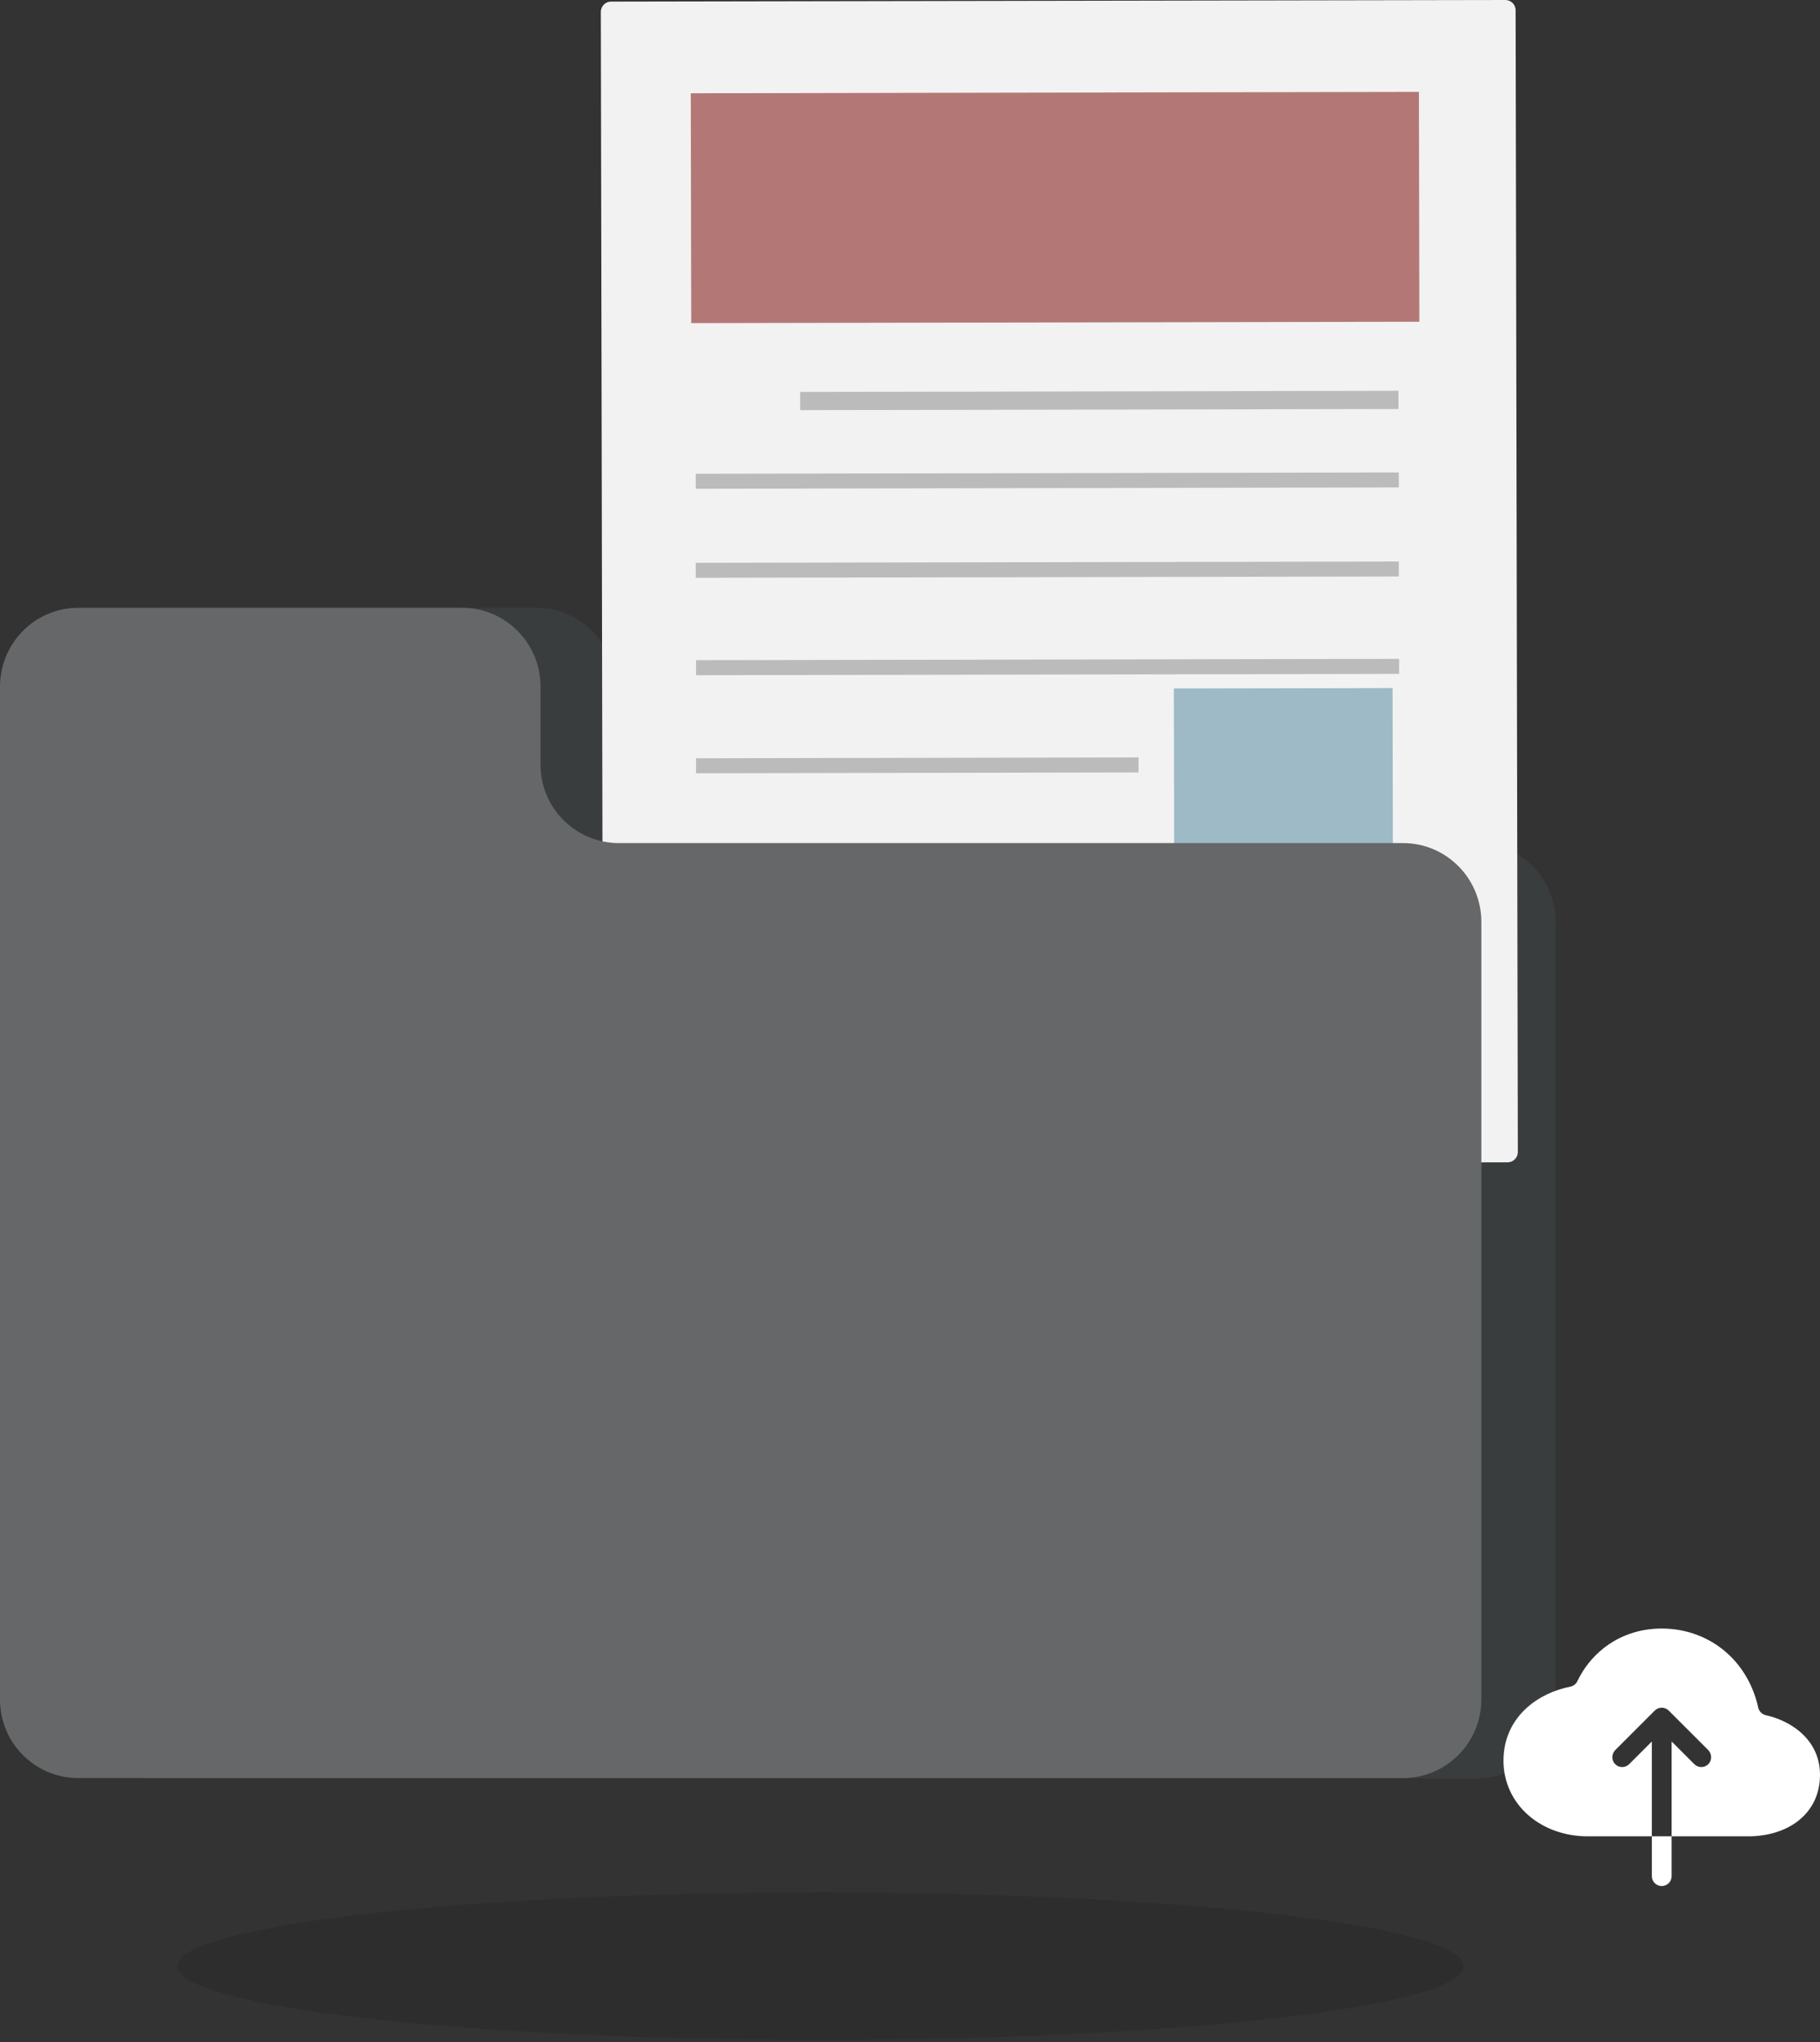 <svg width="115" height="129" viewBox="0 0 115 129" fill="none" xmlns="http://www.w3.org/2000/svg">
<rect x="0" y="0" width="115" height="129" fill="#333333" stroke="none"/>
<path opacity="0.12" d="M51.845 128.849C74.286 128.849 92.478 126.764 92.478 124.191C92.478 121.619 74.286 119.533 51.845 119.533C29.403 119.533 11.211 121.619 11.211 124.191C11.211 126.764 29.403 128.849 51.845 128.849Z" fill="black"/>
<path d="M38.867 48.293V43.373C38.867 40.631 36.661 38.393 33.913 38.393H9.645C6.918 38.393 4.691 40.611 4.691 43.373V56.581V107.354C4.691 110.096 6.898 112.335 9.645 112.335H93.34C96.067 112.335 98.293 110.117 98.293 107.354V58.234C98.293 55.492 96.087 53.254 93.34 53.254H43.801C41.093 53.254 38.867 51.035 38.867 48.293Z" fill="#393D3D"/>
<path d="M38.105 72.873L37.965 0.746C37.965 0.403 38.246 0.101 38.607 0.101L95.125 0C95.466 0 95.767 0.282 95.767 0.645L95.907 72.772C95.907 73.115 95.626 73.418 95.265 73.418L38.747 73.519C38.386 73.519 38.105 73.236 38.105 72.873Z" fill="#F2F2F2"/>
<path opacity="0.23" d="M88.364 24.685L50.559 24.757L50.561 25.906L88.367 25.835L88.364 24.685Z" fill="black"/>
<path opacity="0.23" d="M88.385 29.842L43.961 29.926L43.963 30.873L88.387 30.789L88.385 29.842Z" fill="black"/>
<path opacity="0.23" d="M88.385 35.467L43.961 35.551L43.963 36.498L88.387 36.414L88.385 35.467Z" fill="black"/>
<path opacity="0.23" d="M88.405 41.617L43.98 41.701L43.982 42.649L88.407 42.565L88.405 41.617Z" fill="black"/>
<path d="M71.958 53.449L44 53.502L44.002 54.45L71.96 54.397L71.958 53.449Z" fill="#E6E6E7"/>
<path opacity="0.23" d="M71.939 47.843L43.98 47.897L43.982 48.844L71.941 48.791L71.939 47.843Z" fill="black"/>
<path d="M88.424 58.374L44 58.458L44.002 59.406L88.426 59.322L88.424 58.374Z" fill="#E6E6E7"/>
<path d="M88.444 64L44.02 64.084L44.021 65.032L88.446 64.948L88.444 64Z" fill="#E6E6E7"/>
<path d="M88.444 70.15L44.02 70.234L44.021 71.182L88.446 71.098L88.444 70.15Z" fill="#E6E6E7"/>
<path d="M89.657 5.804L43.648 5.892L43.676 20.41L89.684 20.323L89.657 5.804Z" fill="#B37876"/>
<path d="M87.991 43.461L74.172 43.487L74.197 57.038L88.016 57.011L87.991 43.461Z" fill="#9EBAC6"/>
<path d="M34.156 48.293V43.373C34.156 40.631 31.95 38.393 29.202 38.393H4.934C2.206 38.393 0 40.631 0 43.373V56.581V107.354C0 110.096 2.206 112.314 4.954 112.314H88.648C91.376 112.314 93.602 110.096 93.602 107.334V58.234C93.602 55.492 91.396 53.254 88.648 53.254H39.109C36.362 53.254 34.156 51.035 34.156 48.293Z" fill="#656768"/>
<path d="M113.502 109.204C112.955 108.798 112.284 108.5 111.574 108.34C111.458 108.314 111.351 108.255 111.267 108.17C111.182 108.086 111.124 107.979 111.098 107.862C110.793 106.505 110.137 105.341 109.173 104.459C108.053 103.432 106.571 102.867 105 102.867C103.619 102.867 102.344 103.3 101.314 104.119C100.616 104.675 100.054 105.383 99.671 106.189C99.629 106.278 99.568 106.355 99.491 106.415C99.414 106.475 99.325 106.517 99.229 106.536C98.184 106.747 97.241 107.195 96.52 107.83C95.526 108.709 95 109.877 95 111.211C95 112.559 95.566 113.789 96.593 114.678C97.575 115.525 98.896 115.992 100.312 115.992H104.375V110.001L102.942 111.434C102.882 111.494 102.811 111.541 102.732 111.573C102.653 111.604 102.569 111.619 102.485 111.617C102.4 111.615 102.317 111.596 102.24 111.561C102.163 111.526 102.094 111.475 102.037 111.412C101.811 111.164 101.832 110.776 102.07 110.538L104.558 108.05C104.675 107.933 104.834 107.867 105 107.867C105.166 107.867 105.325 107.933 105.442 108.05L107.93 110.537C108.175 110.783 108.189 111.186 107.945 111.432C107.887 111.491 107.818 111.537 107.742 111.569C107.666 111.601 107.585 111.617 107.502 111.617C107.42 111.618 107.339 111.601 107.262 111.57C107.186 111.539 107.117 111.493 107.059 111.434L105.625 110.001V115.992H110.469C111.693 115.992 112.809 115.648 113.611 115.025C114.52 114.318 115 113.306 115 112.102C115 110.932 114.482 109.929 113.502 109.204Z" fill="white"/>
<path d="M104.375 118.509C104.375 118.674 104.441 118.833 104.558 118.951C104.675 119.068 104.834 119.134 105 119.134C105.166 119.134 105.325 119.068 105.442 118.951C105.559 118.833 105.625 118.674 105.625 118.509V115.992H104.375V118.509Z" fill="white"/>
</svg>
